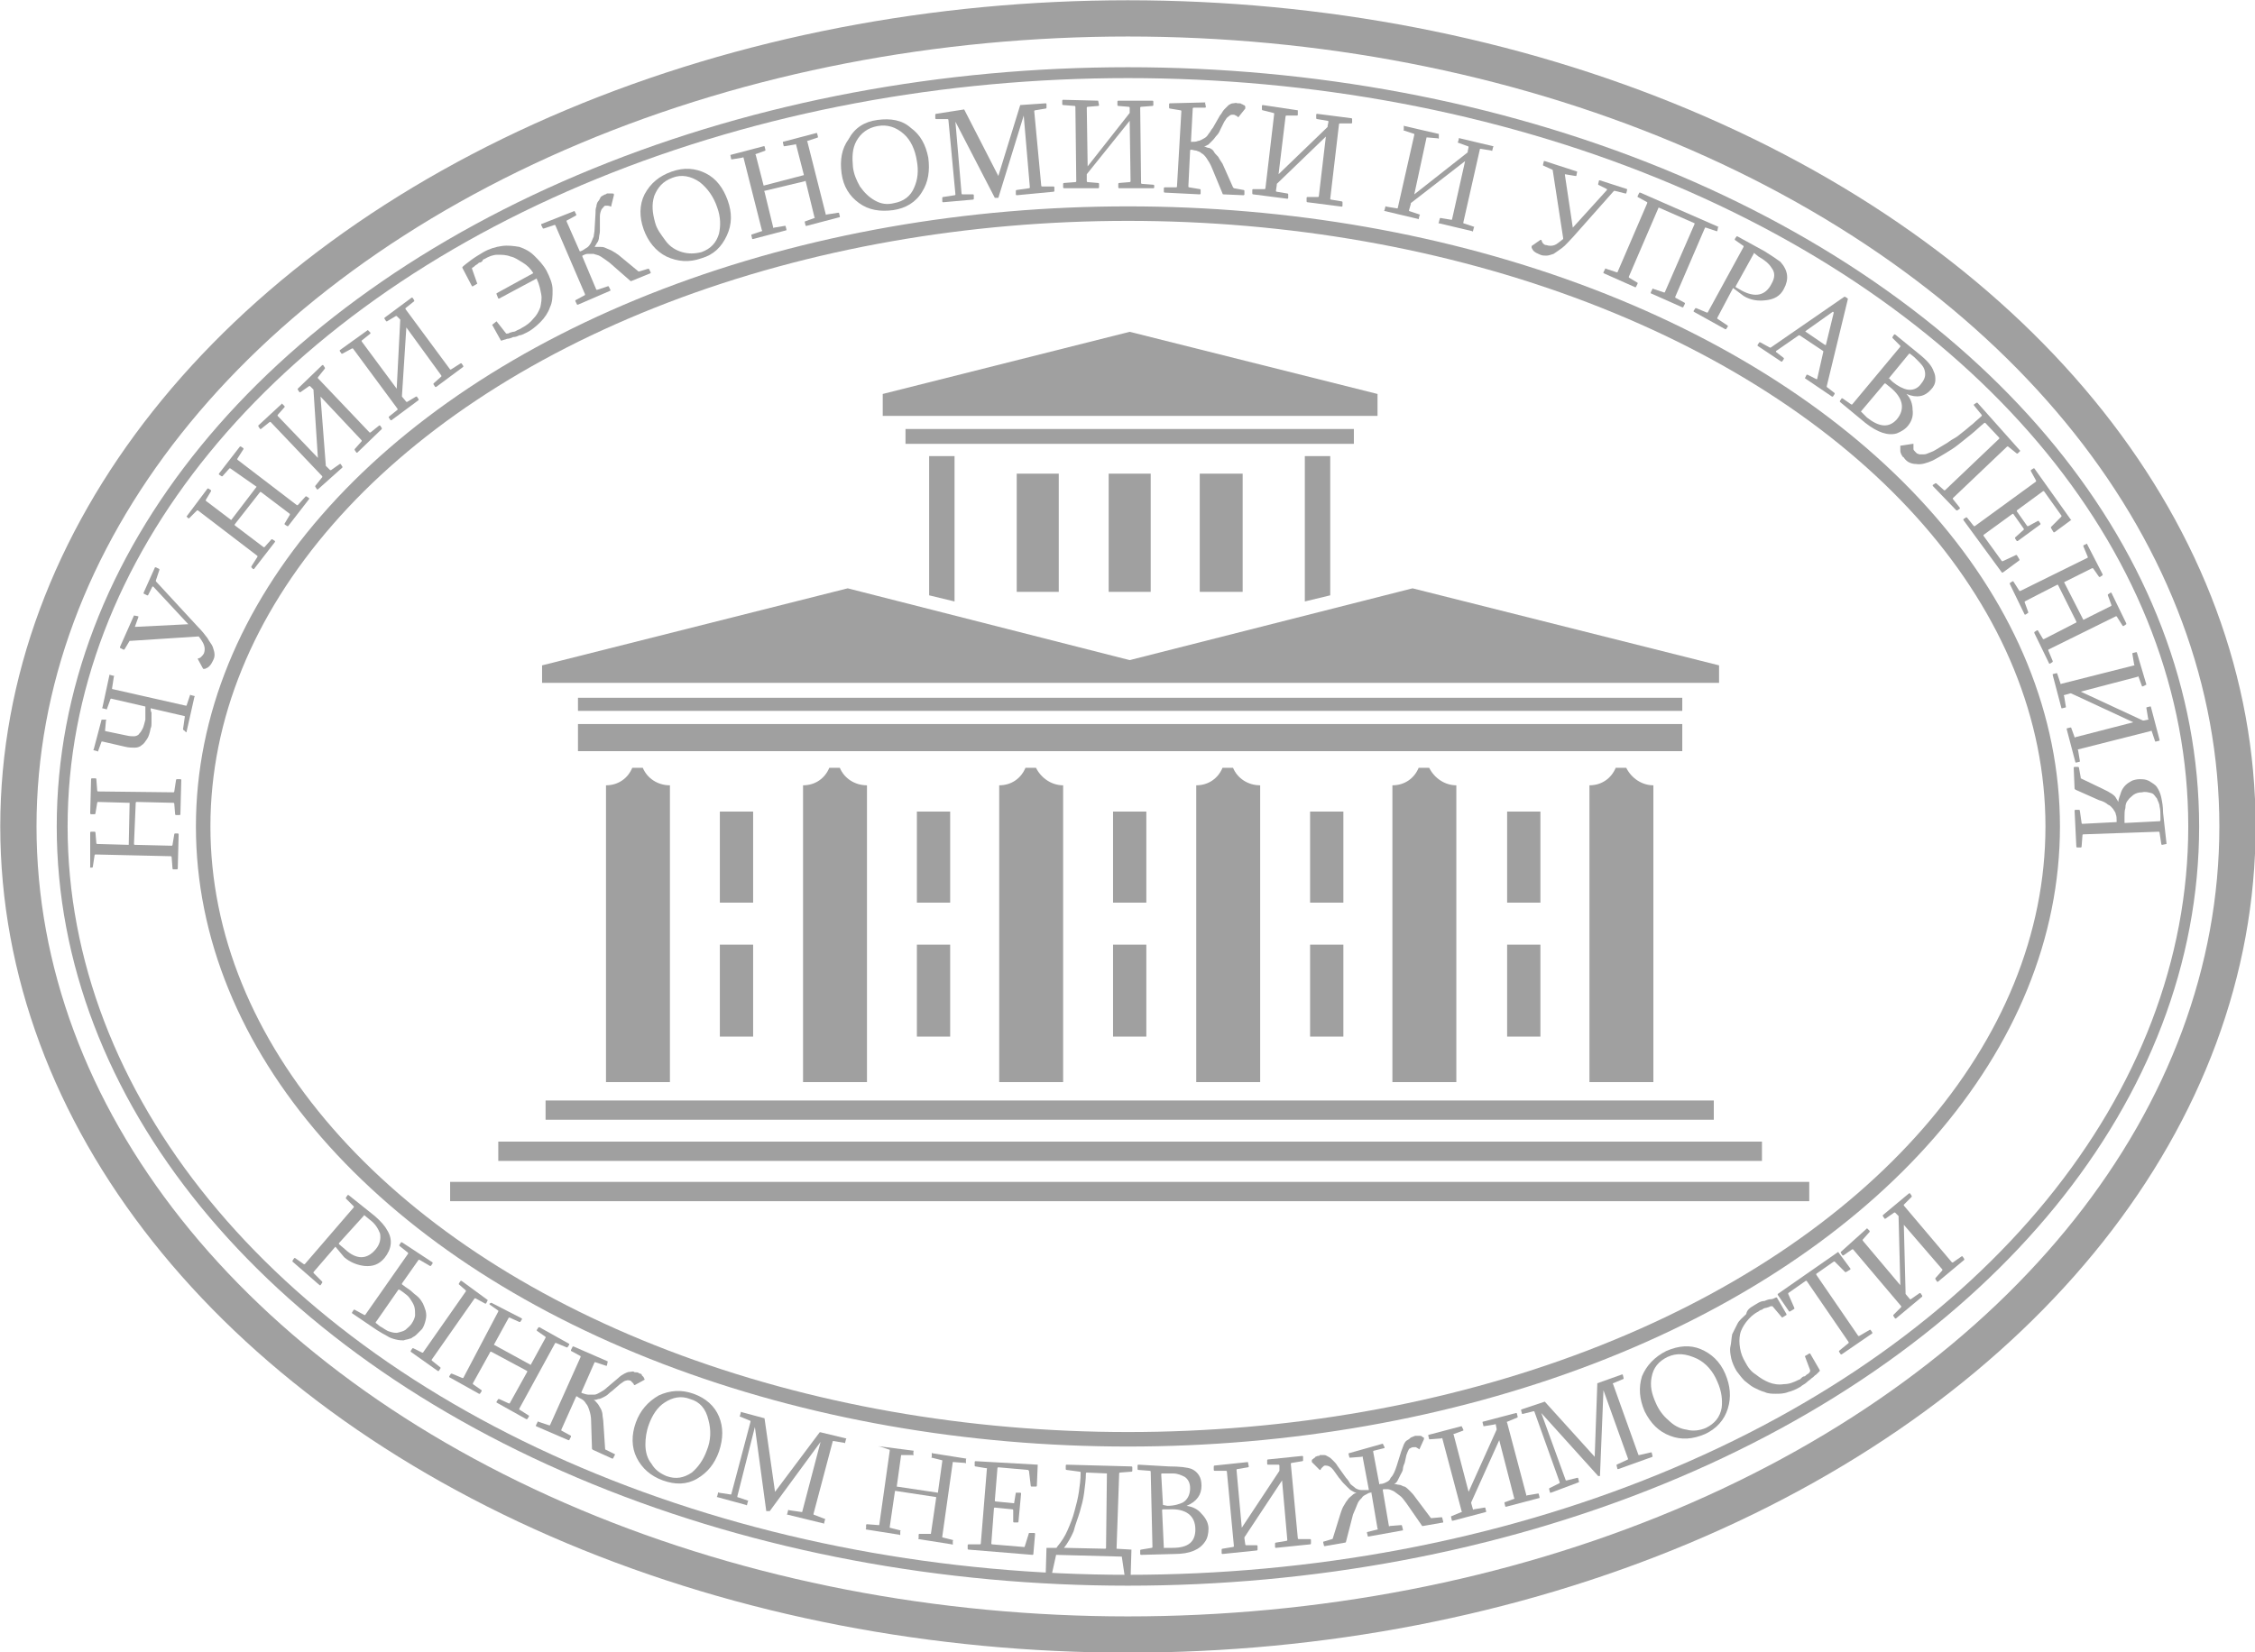 <?xml version="1.0" encoding="utf-8"?>
<!-- Generator: Adobe Illustrator 23.0.1, SVG Export Plug-In . SVG Version: 6.00 Build 0)  -->
<svg version="1.1" id="Layer_1" xmlns="http://www.w3.org/2000/svg" xmlns:xlink="http://www.w3.org/1999/xlink" x="0px" y="0px"
	 viewBox="0 0 257.5 188.7" style="enable-background:new 0 0 257.5 188.7;" xml:space="preserve">
<style type="text/css">
	.st0{fill-rule:evenodd;clip-rule:evenodd;fill:#A0A0A0;}
	.st1{fill:none;stroke:#A0A0A0;stroke-width:1.656;stroke-miterlimit:10;}
	.st2{fill:#A0A0A0;}
	.st3{fill:none;stroke:#A0A0A0;stroke-width:4.14;stroke-miterlimit:10;}
	.st4{fill:none;stroke:#A0A0A0;stroke-width:1.242;stroke-miterlimit:10;}
</style>
<g>
	<path class="st0" d="M151.9,68V52.1H149v16.6L151.9,68L151.9,68z M103.4,49h51.2v1.7h-51.2L103.4,49L103.4,49z M129,37.9L100.8,45
		v2.5h56.5V45L129,37.9L129,37.9z M116.1,54.1h4.8v13.5h-4.8V54.1L116.1,54.1z M137,54.1h4.9v13.5H137V54.1L137,54.1z M126.6,54.1
		h4.8v13.5h-4.8V54.1L126.6,54.1z M96.8,67.2L61.9,76v2h134.4v-2l-35-8.8L129,75.4L96.8,67.2L96.8,67.2z M82.2,107.9H86v10.5h-3.8
		V107.9L82.2,107.9z M172.1,107.9h3.8v10.5h-3.8V107.9L172.1,107.9z M172.1,92.7h3.8v10.4h-3.8V92.7L172.1,92.7z M149.6,107.9h3.8
		v10.5h-3.8V107.9L149.6,107.9z M149.6,92.7h3.8v10.4h-3.8V92.7L149.6,92.7z M127.1,107.9h3.8v10.5h-3.8V107.9L127.1,107.9z
		 M127.1,92.7h3.8v10.4h-3.8V92.7L127.1,92.7z M104.7,107.9h3.8v10.5h-3.8V107.9L104.7,107.9z M104.7,92.7h3.8v10.4h-3.8V92.7
		L104.7,92.7z M82.2,92.7H86v10.4h-3.8V92.7L82.2,92.7z M62.3,125.7h133.4v2.2H62.3V125.7L62.3,125.7z M56.9,130.4
		c48.1,0,96.2,0,144.3,0c0,0.7,0,1.5,0,2.2c-48.1,0-96.2,0-144.3,0C56.9,131.9,56.9,131.1,56.9,130.4L56.9,130.4z M51.4,135h155.2
		v2.2H51.4V135L51.4,135z M143.9,89.7v33.9h-7.3V89.7c1.4,0,2.5-0.8,3-2c0.2,0,0.5,0,0.6,0c0.2,0,0.4,0,0.6,0
		C141.3,88.9,142.5,89.7,143.9,89.7L143.9,89.7z M76.5,89.7v33.9h-7.3V89.7c1.4,0,2.5-0.8,3-2c0.2,0,0.5,0,0.6,0s0.4,0,0.6,0
		C73.9,88.9,75.1,89.7,76.5,89.7L76.5,89.7z M99,89.7v33.9h-7.3V89.7c1.4,0,2.5-0.8,3-2c0.2,0,0.5,0,0.6,0s0.4,0,0.6,0
		C96.4,88.9,97.6,89.7,99,89.7L99,89.7z M121.4,89.7v33.9h-7.3V89.7c1.4,0,2.5-0.8,3-2c0.2,0,0.5,0,0.6,0s0.4,0,0.6,0
		C118.9,88.9,120.1,89.7,121.4,89.7L121.4,89.7z M188.8,89.7v33.9h-7.3V89.7c1.4,0,2.5-0.8,3-2c0.2,0,0.5,0,0.6,0s0.4,0,0.6,0
		C186.3,88.9,187.5,89.7,188.8,89.7L188.8,89.7z M166.3,89.7v33.9H159V89.7c1.4,0,2.5-0.8,3-2c0.2,0,0.5,0,0.6,0c0.2,0,0.4,0,0.6,0
		C163.8,88.9,165,89.7,166.3,89.7L166.3,89.7z M66,81.2h126.1v-1.5H66V81.2L66,81.2z M66,85.8h126.1v-3.1H66V85.8L66,85.8z
		 M109,52.1h-2.9V68l2.9,0.7V52.1L109,52.1z"/>
</g>
<ellipse class="st1" cx="128.8" cy="94.4" rx="105.6" ry="70"/>
<g>
	<path class="st2" d="M10.3,99.1C10.2,99.1,10.2,99,10.3,99.1v-4c0,0,0-0.1,0.1-0.1h0.4c0,0,0.1,0,0.1,0.1l0.1,1.2
		c0,0,0,0.1,0.1,0.1l3.6,0.1l0,0l0.1-4.8l0,0l-3.6-0.1c0,0-0.1,0-0.1,0.1l-0.2,1.2c0,0,0,0.1-0.1,0.1h-0.4c0,0-0.1,0-0.1-0.1
		l0.1-3.9c0,0,0-0.1,0.1-0.1h0.4c0,0,0.1,0,0.1,0.1l0.1,1.3c0,0,0,0.1,0.1,0.1l8.6,0.1c0,0,0.1,0,0.1-0.1l0.2-1.3c0,0,0-0.1,0.1-0.1
		h0.4c0,0,0.1,0,0.1,0.1L20.6,93c0,0,0,0.1-0.1,0.1h-0.4c0,0-0.1,0-0.1-0.1l-0.1-1.2c0,0,0-0.1-0.1-0.1l-4.2-0.1c0,0-0.1,0-0.1,0.1
		l-0.2,4.7c0,0,0,0.1,0.1,0.1l4.2,0.1c0,0,0.1,0,0.1-0.1l0.2-1.2c0,0,0-0.1,0.1-0.1h0.3c0,0,0.1,0,0.1,0.1l-0.1,3.9
		c0,0,0,0.1-0.1,0.1h-0.4c0,0-0.1,0-0.1-0.1l-0.1-1.3c0,0,0-0.1-0.1-0.1l-8.6-0.2c0,0-0.1,0-0.1,0.1L10.6,99c0,0,0,0.1-0.1,0.1
		L10.3,99.1z"/>
	<path class="st2" d="M11.6,82.2C11.6,82.2,11.6,82.1,11.6,82.2h0.5c0,0,0.1,0,0,0.1L12,83.4v0.1l2.4,0.5c0.4,0.1,0.7,0.1,0.9,0.1
		c0.2,0,0.5-0.1,0.6-0.3c0.2-0.2,0.3-0.4,0.4-0.6s0.2-0.6,0.3-1c0-0.1,0-0.2,0-0.2c0-0.1,0-0.2,0-0.4c0-0.1,0-0.2,0-0.4
		c0-0.1,0-0.3,0-0.4v-0.1l-3.9-0.9c0,0-0.1,0-0.1,0.1L12.2,81c0,0,0,0.1-0.1,0l-0.4-0.1c0,0-0.1,0,0-0.1l0.8-3.7c0,0,0-0.1,0.1,0
		l0.4,0.1c0,0,0.1,0,0,0.1l-0.2,1.3v0.1l8.4,1.9h0.1l0.4-1.2c0,0,0-0.1,0.1,0l0.4,0.1c0,0,0.1,0,0,0.1l-0.9,4c0,0,0,0.1-0.1,0
		L21,83.4c0,0-0.1,0-0.1-0.1l0.2-1.4v-0.1l-3.9-0.9c0,0.2,0,0.3,0.1,0.5c0,0.2,0,0.4,0,0.6s0,0.4,0,0.6s0,0.4-0.1,0.6
		c-0.1,0.5-0.2,0.9-0.4,1.2s-0.4,0.6-0.6,0.7c-0.2,0.2-0.5,0.3-0.8,0.3s-0.7,0-1.1-0.1l-2.6-0.6h-0.1l-0.4,1.1c0,0,0,0.1-0.1,0
		l-0.4-0.1c0,0-0.1,0,0-0.1L11.6,82.2z"/>
	<path class="st2" d="M15.3,70.3L15.3,70.3l0.5,0.1c0,0,0,0,0,0.1l-0.4,1.1l0,0c0,0,0,0,0.1,0l6-0.3l-4-4.3c0,0,0,0-0.1,0l0,0
		l-0.5,1c0,0,0,0-0.1,0l-0.4-0.2c0,0,0,0,0-0.1l1.3-2.9c0,0,0,0,0.1,0l0.4,0.2c0,0,0,0,0,0.1l-0.4,1.2c0,0,0,0,0,0.1l4.8,5.2
		c0.5,0.5,0.8,0.9,1.1,1.3c0.2,0.4,0.5,0.7,0.6,1s0.2,0.6,0.2,0.9s-0.1,0.5-0.2,0.7c-0.1,0.2-0.2,0.4-0.4,0.6s-0.3,0.2-0.5,0.3
		c0,0,0,0-0.1,0c0,0,0,0-0.1,0l-0.6-1.1v-0.1l0,0c0.2,0,0.3-0.1,0.4-0.2c0.1-0.1,0.2-0.2,0.3-0.4c0.1-0.3,0.1-0.6,0-0.9
		s-0.3-0.6-0.6-1l0,0c0,0,0,0-0.1,0l-7.7,0.5c0,0,0,0-0.1,0l-0.6,1c0,0,0,0-0.1,0L13.7,74c0,0,0,0,0-0.1L15.3,70.3z"/>
	<path class="st2" d="M21.3,59L21.3,59l2.4-3.2h0.1l0.3,0.2v0.1l-0.6,1v0.1l2.9,2.2l0,0l2.9-3.8l0,0l-3-2.1h-0.1l-0.8,0.9h-0.1
		L25,54.2v-0.1l2.4-3.1h0.1l0.3,0.2v0.1l-0.7,1.1v0.1l6.8,5.2H34l0.9-1H35l0.3,0.2V57l-2.4,3.1h-0.1l-0.3-0.2v-0.1l0.6-1v-0.1
		l-3.3-2.5h-0.1l-2.9,3.7V60l3.3,2.5h0.1l0.8-0.9h0.1l0.3,0.2v0.1L29,65h-0.1l-0.2-0.2v-0.1l0.7-1.1v-0.1l-6.8-5.2h-0.1l-0.9,0.9
		h-0.1L21.3,59z"/>
	<path class="st2" d="M32.2,46.1C32.2,46,32.3,46,32.2,46.1l0.3,0.3v0.1l-0.8,0.9v0.1l4.6,4.8l-0.5-7.7c0,0,0,0,0-0.1l-0.4-0.4h-0.1
		l-1,0.7h-0.1L34,44.5v-0.1l2.8-2.7h0.1l0.2,0.3v0.1l-0.8,1v0.1l5.9,6.2h0.1l1-0.8h0.1l0.2,0.3V49l-2.8,2.7h-0.1l-0.2-0.3v-0.1
		l0.8-0.9v-0.1l-4.7-5l0.6,7.8c0,0,0,0,0,0.1l0.5,0.5h0.1l1-0.7h0.1l0.2,0.3v0.1l-2.8,2.5h-0.1L36,55.6v-0.1l0.8-1v-0.1l-5.9-6.2
		h-0.1l-1,0.8h-0.1l-0.2-0.3v-0.1L32.2,46.1z"/>
	<path class="st2" d="M42,37.7L42,37.7l0.3,0.3v0.1l-1,0.8V39l4,5.4l0.4-7.8c0,0,0,0,0-0.1l-0.4-0.4h-0.1l-1,0.6h-0.1l-0.2-0.3v-0.1
		L47,34h0.1l0.2,0.3v0.1l-1,0.8v0.1l5.1,6.9h0.1l1.1-0.7h0.1l0.2,0.3v0.1l-3.1,2.3h-0.1l-0.2-0.3v-0.1l0.9-0.8v-0.1l-4-5.5l-0.5,7.8
		c0,0,0,0,0,0.1l0.5,0.6h0.1l1-0.6h0.1l0.2,0.3v0.1L44.7,48h-0.1l-0.2-0.3v-0.1l1-0.8v-0.1l-5.1-6.9h-0.1l-1.1,0.6H39l-0.2-0.3V40
		L42,37.7z"/>
	<path class="st2" d="M56.2,37.1L56.2,37.1l0.5-0.4l0,0l0,0l1.1,1.4c0,0,0,0,0.1,0s0.2,0,0.3-0.1c0.1,0,0.3-0.1,0.4-0.1
		c0.2,0,0.3-0.1,0.5-0.2s0.3-0.1,0.4-0.2c0.6-0.3,1.1-0.7,1.4-1.1c0.4-0.4,0.6-0.8,0.8-1.3c0.1-0.5,0.2-1,0.1-1.5s-0.2-1.1-0.5-1.7
		l0-0.1L57,34.1h-0.1l-0.2-0.5v-0.1l4.2-2.3c-0.3-0.5-0.7-0.9-1.2-1.2s-0.9-0.6-1.4-0.7c-0.5-0.2-1-0.2-1.5-0.2s-1,0.2-1.5,0.5
		c-0.1,0-0.2,0.1-0.2,0.2C55,29.9,54.9,30,54.7,30c-0.1,0.1-0.2,0.2-0.4,0.3c-0.1,0.1-0.2,0.2-0.4,0.3v0.1l0.6,1.7l0,0l0,0L54,32.7
		h-0.1l-1.1-2.1v-0.1c0.2-0.2,0.6-0.5,1-0.8s0.9-0.6,1.4-0.9c0.7-0.4,1.4-0.6,2.1-0.7c0.7-0.1,1.4,0,2,0.1c0.6,0.2,1.2,0.5,1.7,1
		s1,1,1.4,1.7c0.4,0.8,0.7,1.5,0.7,2.2s0,1.4-0.3,2c-0.2,0.6-0.6,1.2-1.1,1.7s-1.1,1-1.8,1.3c-0.2,0.1-0.4,0.2-0.6,0.2
		c-0.2,0.1-0.4,0.2-0.7,0.2c-0.2,0.1-0.5,0.2-0.7,0.2c-0.2,0.1-0.4,0.1-0.6,0.2h-0.1L56.2,37.1z"/>
	<path class="st2" d="M65.6,24.1C65.7,24.1,65.7,24.1,65.6,24.1l0.2,0.4v0.1l-1.1,0.6c0,0,0,0,0,0.1l1.5,3.4c0,0,0,0,0.1,0
		c0.3-0.1,0.5-0.3,0.7-0.4s0.4-0.4,0.5-0.6s0.2-0.5,0.3-0.7c0-0.2,0.1-0.5,0.1-0.9l0.1-1.7c0-0.3,0-0.6,0.1-0.8
		c0-0.2,0.1-0.5,0.2-0.6s0.2-0.3,0.3-0.5c0.1-0.1,0.3-0.2,0.5-0.3c0.1,0,0.1,0,0.2-0.1c0.1,0,0.2,0,0.3,0s0.2,0,0.3,0
		c0.1,0,0.2,0,0.2,0.1l0,0c0,0,0,0,0,0.1l-0.3,1.2c0,0,0,0,0,0.1l0,0c-0.1,0-0.2-0.1-0.4-0.1c-0.1,0-0.2,0-0.3,0
		c-0.1,0-0.2,0.2-0.4,0.4c-0.1,0.2-0.2,0.5-0.2,0.8v0.9c0,0.2,0,0.5,0,0.8s-0.1,0.5-0.1,0.7s-0.1,0.5-0.2,0.6
		c-0.1,0.2-0.2,0.3-0.3,0.5c0.2,0,0.4,0,0.6,0s0.4,0,0.6,0.1s0.5,0.2,0.7,0.3s0.5,0.3,0.8,0.5l2.3,1.9H73l1-0.3h0.1l0.2,0.4v0.1
		l-2.2,0.9H72L69.6,30c-0.4-0.3-0.7-0.5-1-0.7S68,29.1,67.8,29c-0.2,0-0.5,0-0.7,0s-0.4,0.1-0.6,0.2c0,0,0,0,0,0.1l1.6,3.8
		c0,0,0,0,0.1,0l1.2-0.4h0.1l0.2,0.4v0.1L66,34.8h-0.1l-0.2-0.4v-0.1l1.1-0.6c0,0,0,0,0-0.1l-3.4-7.9c0,0,0,0-0.1,0l-1.2,0.4H62
		l-0.2-0.4v-0.1L65.6,24.1z"/>
	<path class="st2" d="M76.7,19.6c1.4-0.5,2.7-0.4,3.9,0.2c1.2,0.6,2,1.7,2.5,3.1s0.5,2.7-0.1,4s-1.5,2.2-2.9,2.6
		c-1.4,0.5-2.7,0.4-4-0.2c-1.2-0.6-2.1-1.7-2.6-3.1c-0.5-1.4-0.5-2.8,0.1-4C74.3,20.9,75.3,20.1,76.7,19.6z M76.8,20.3
		c-1.1,0.4-1.7,1.1-2.1,2.1c-0.3,1-0.2,1.9,0.1,3c0.2,0.8,0.7,1.4,1.2,2.1c0.5,0.7,1.2,1.1,1.9,1.3c0.7,0.2,1.4,0.2,2.2,0
		c1.1-0.4,1.7-1.1,2-2.1c0.2-0.9,0.2-1.9-0.2-3c-0.4-1.2-1.1-2.2-2-2.9C78.9,20.1,77.8,19.9,76.8,20.3z"/>
	<path class="st2" d="M83.4,17.7C83.4,17.7,83.4,17.6,83.4,17.7l3.8-1h0.1l0.1,0.4v0.1l-1.1,0.4c0,0-0.1,0,0,0.1l0.9,3.5l0,0
		l4.6-1.2l0,0l-0.9-3.5c0,0,0-0.1-0.1,0l-1.2,0.2h-0.1l-0.1-0.4v-0.1l3.8-1h0.1l0.1,0.4v0.1l-1.2,0.4c0,0-0.1,0,0,0.1l2.1,8.3
		c0,0,0,0.1,0.1,0l1.3-0.2h0.1l0.1,0.4v0.1l-3.8,1H92l-0.1-0.4v-0.1l1.1-0.4c0,0,0.1,0,0-0.1l-1-4.1c0,0,0-0.1-0.1,0l-4.6,1.1
		c0,0-0.1,0,0,0.1l1,4.1c0,0,0,0.1,0.1,0l1.2-0.2h0.1l0.1,0.4v0.1l-3.8,1h-0.1l-0.1-0.4v-0.1l1.2-0.4c0,0,0.1,0,0-0.1L84.9,18
		c0,0,0-0.1-0.1,0l-1.2,0.2h-0.1L83.4,17.7z"/>
	<path class="st2" d="M100.2,13.7c1.5-0.2,2.8,0,3.8,0.9c1.1,0.8,1.7,1.9,2,3.4c0.2,1.5,0,2.8-0.7,3.9c-0.7,1.2-1.9,1.9-3.3,2.1
		c-1.5,0.2-2.8,0-3.9-0.8s-1.8-1.9-2-3.4s0-2.8,0.8-3.9C97.6,14.6,98.7,13.9,100.2,13.7z M100.2,14.4c-1.1,0.2-1.9,0.8-2.4,1.7
		c-0.5,0.9-0.5,1.9-0.4,3c0.1,0.8,0.4,1.5,0.8,2.2c0.5,0.7,1,1.2,1.7,1.6s1.4,0.5,2.2,0.3c1.1-0.2,1.9-0.8,2.3-1.8
		c0.4-0.9,0.5-1.9,0.3-3c-0.2-1.3-0.7-2.4-1.5-3.1C102.3,14.5,101.3,14.2,100.2,14.4z"/>
	<path class="st2" d="M110.1,12.5L110.1,12.5l3.9,7.6l2.5-8.1l0,0l2.9-0.2c0,0,0.1,0,0.1,0.1v0.4c0,0,0,0.1-0.1,0.1l-1.2,0.2
		c0,0-0.1,0-0.1,0.1l0.8,8.5c0,0,0,0.1,0.1,0.1h1.3c0,0,0.1,0,0.1,0.1v0.4c0,0,0,0.1-0.1,0.1l-4.2,0.4c0,0-0.1,0-0.1-0.1v-0.4
		c0,0,0-0.1,0.1-0.1l1.4-0.2c0,0,0.1,0,0.1-0.1l-0.7-8.2l0,0l-2.9,9.4c0,0,0,0-0.1,0h-0.2h-0.1l-4.5-8.7l0,0l0.7,8.2
		c0,0,0,0.1,0.1,0.1h1.2c0,0,0.1,0,0.1,0.1v0.4c0,0,0,0.1-0.1,0.1l-3.4,0.3c0,0-0.1,0-0.1-0.1v-0.4c0,0,0-0.1,0.1-0.1l1.3-0.2
		c0,0,0.1,0,0.1-0.1l-0.8-8.5c0,0,0-0.1-0.1-0.1h-1.3c0,0-0.1,0-0.1-0.1v-0.4c0,0,0-0.1,0.1-0.1L110.1,12.5z"/>
	<path class="st2" d="M125.4,11.5C125.4,11.5,125.4,11.6,125.4,11.5l0.1,0.5c0,0,0,0.1-0.1,0.1l-1.2,0.1c0,0-0.1,0-0.1,0.1l0.1,6.7
		l4.8-6.1c0,0,0,0,0-0.1v-0.5c0,0,0-0.1-0.1-0.1l-1.2-0.1c0,0-0.1,0-0.1-0.1v-0.4c0,0,0-0.1,0.1-0.1h3.9c0,0,0.1,0,0.1,0.1V12
		c0,0,0,0.1-0.1,0.1l-1.3,0.1c0,0-0.1,0-0.1,0.1l0.1,8.6c0,0,0,0.1,0.1,0.1l1.3,0.1c0,0,0.1,0,0.1,0.1v0.2c0,0,0,0.1-0.1,0.1h-3.9
		c0,0-0.1,0-0.1-0.1V21c0,0,0-0.1,0.1-0.1l1.2-0.1c0,0,0.1,0,0.1-0.1l-0.1-6.9l-4.9,6.1c0,0,0,0,0,0.1v0.7c0,0,0,0.1,0.1,0.1
		l1.2,0.1c0,0,0.1,0,0.1,0.1v0.4c0,0,0,0.1-0.1,0.1h-3.9c0,0-0.1,0-0.1-0.1V21c0,0,0-0.1,0.1-0.1l1.3-0.1c0,0,0.1,0,0.1-0.1
		l-0.1-8.5c0,0,0-0.1-0.1-0.1l-1.3-0.1c0,0-0.1,0-0.1-0.1v-0.4c0,0,0-0.1,0.1-0.1L125.4,11.5z"/>
	<path class="st2" d="M137.6,11.7C137.7,11.7,137.7,11.8,137.6,11.7l0.1,0.5c0,0,0,0.1-0.1,0.1h-1.3c0,0-0.1,0-0.1,0.1l-0.2,3.7v0.1
		c0.3,0,0.6,0,0.8-0.1c0.2,0,0.5-0.2,0.7-0.3c0.2-0.1,0.4-0.3,0.5-0.5c0.2-0.2,0.3-0.5,0.5-0.7l0.8-1.4c0.2-0.2,0.3-0.5,0.5-0.7
		s0.3-0.3,0.5-0.5c0.2-0.1,0.3-0.2,0.5-0.2s0.3-0.1,0.5,0c0.1,0,0.2,0,0.2,0c0.1,0,0.2,0,0.3,0.1c0.1,0,0.2,0.1,0.2,0.1
		c0.1,0,0.2,0.1,0.2,0.2c0,0,0,0,0,0.1c0,0,0,0,0,0.1l-0.8,1l0,0l0,0c-0.1-0.1-0.2-0.2-0.3-0.2c-0.1-0.1-0.2-0.1-0.3-0.1
		c-0.2,0-0.3,0-0.5,0.2c-0.2,0.1-0.3,0.3-0.5,0.6l-0.4,0.8c-0.1,0.2-0.2,0.5-0.4,0.7s-0.3,0.4-0.5,0.6s-0.3,0.3-0.5,0.5
		c-0.2,0.1-0.3,0.2-0.5,0.2c0.2,0.1,0.4,0.2,0.6,0.2c0.2,0.1,0.4,0.2,0.5,0.4s0.3,0.4,0.5,0.6c0.1,0.2,0.3,0.5,0.5,0.8l1.2,2.7
		c0,0,0,0,0.1,0.1l1.1,0.2c0,0,0.1,0,0.1,0.1v0.4c0,0,0,0.1-0.1,0.1l-2.3-0.1c0,0-0.1,0-0.1-0.1l-1.2-2.9c-0.2-0.5-0.4-0.8-0.6-1.1
		s-0.4-0.5-0.6-0.6c-0.2-0.2-0.4-0.2-0.6-0.3c-0.2,0-0.4-0.1-0.6-0.1c0,0-0.1,0-0.1,0.1l-0.2,4.1c0,0,0,0.1,0.1,0.1l1.2,0.2
		c0,0,0.1,0,0.1,0.1v0.4c0,0,0,0.1-0.1,0.1l-4-0.2c0,0-0.1,0-0.1-0.1v-0.4c0,0,0-0.1,0.1-0.1h1.3c0,0,0.1,0,0.1-0.1l0.5-8.6
		c0,0,0-0.1-0.1-0.1l-1.2-0.2c0,0-0.1,0-0.1-0.1v-0.4c0,0,0-0.1,0.1-0.1L137.6,11.7z"/>
	<path class="st2" d="M148.2,12.6C148.3,12.6,148.3,12.6,148.2,12.6v0.5c0,0,0,0.1-0.1,0.1h-1.2c0,0-0.1,0-0.1,0.1l-0.8,6.6l5.6-5.4
		c0,0,0,0,0-0.1l0.1-0.5c0,0,0-0.1-0.1-0.1l-1.2-0.2c0,0-0.1,0-0.1-0.1v-0.4c0,0,0-0.1,0.1-0.1l3.9,0.5c0,0,0.1,0,0.1,0.1V14
		c0,0,0,0.1-0.1,0.1H153c0,0-0.1,0-0.1,0.1l-1,8.5c0,0,0,0.1,0.1,0.1l1.2,0.2c0,0,0.1,0,0.1,0.1v0.4c0,0,0,0.1-0.1,0.1l-3.9-0.5
		c0,0-0.1,0-0.1-0.1v-0.4c0,0,0-0.1,0.1-0.1h1.2c0,0,0.1,0,0.1-0.1l0.8-6.8l-5.6,5.4c0,0,0,0,0,0.1l-0.1,0.7c0,0,0,0.1,0.1,0.1
		l1.2,0.2c0,0,0.1,0,0.1,0.1v0.4c0,0,0,0.1-0.1,0.1l-3.9-0.5c0,0-0.1,0-0.1-0.1v-0.4c0,0,0-0.1,0.1-0.1h1.3c0,0,0.1,0,0.1-0.1l1-8.5
		c0,0,0-0.1-0.1-0.1l-1.2-0.3c0,0-0.1,0-0.1-0.1v-0.4c0,0,0-0.1,0.1-0.1L148.2,12.6z"/>
	<path class="st2" d="M164.3,15.3C164.3,15.3,164.4,15.3,164.3,15.3v0.5c0,0,0,0.1-0.1,0l-1.2-0.1h-0.1l-1.4,6.5l6.1-4.8
		c0,0,0,0,0-0.1l0.1-0.5c0,0,0-0.1-0.1-0.1l-1.1-0.4c0,0-0.1,0,0-0.1l0.1-0.4c0,0,0-0.1,0.1,0l3.8,0.9c0,0,0.1,0,0,0.1l-0.1,0.4
		c0,0,0,0.1-0.1,0l-1.2-0.2H169l-1.9,8.4v0.1l1.2,0.4c0,0,0.1,0,0,0.1l-0.1,0.4c0,0,0,0.1-0.1,0l-3.8-0.9c0,0-0.1,0,0-0.1l0.1-0.4
		c0,0,0-0.1,0.1-0.1l1.2,0.2h0.1l1.5-6.7l-6.2,4.8c0,0,0,0,0,0.1l-0.2,0.7v0.1l1.2,0.4c0,0,0.1,0,0,0.1L162,25c0,0,0,0.1-0.1,0
		l-3.8-0.9c0,0-0.1,0,0-0.1l0.1-0.4c0,0,0-0.1,0.1,0l1.2,0.2h0.1l1.9-8.4v-0.1l-1.2-0.4c0,0-0.1,0,0-0.1v-0.4c0,0,0-0.1,0.1,0
		L164.3,15.3z"/>
	<path class="st2" d="M180.1,19.6L180.1,19.6l-0.1,0.5c0,0,0,0-0.1,0l-1.2-0.2l0,0c0,0,0,0,0,0.1l0.9,6l3.9-4.3c0,0,0,0,0-0.1l0,0
		l-1-0.5c0,0,0,0,0-0.1l0.1-0.4c0,0,0,0,0.1,0l3.1,1c0,0,0,0,0,0.1l-0.1,0.4c0,0,0,0-0.1,0l-1.2-0.3c0,0,0,0-0.1,0l-4.7,5.3
		c-0.5,0.5-0.8,0.9-1.2,1.2s-0.7,0.5-1,0.7c-0.3,0.1-0.6,0.2-0.8,0.2s-0.5,0-0.7-0.1s-0.5-0.2-0.6-0.3c-0.2-0.1-0.3-0.3-0.4-0.5
		c0,0,0,0,0-0.1s0,0,0-0.1l1-0.7h0.1l0,0c0.1,0.2,0.1,0.3,0.2,0.4c0.1,0.1,0.2,0.2,0.4,0.2c0.3,0.1,0.6,0.1,0.9,0
		c0.3-0.1,0.6-0.4,1-0.7l0,0c0,0,0,0,0-0.1l-1.2-7.8l0,0l-1.1-0.5c0,0,0,0,0-0.1l0.1-0.4c0,0,0,0,0.1,0L180.1,19.6z"/>
	<path class="st2" d="M196.2,25.9C196.3,25.9,196.3,26,196.2,25.9l-0.1,0.5c0,0,0,0-0.1,0l-1.2-0.4h-0.1l-3.4,7.9V34l1.1,0.6
		c0,0,0,0,0,0.1l-0.2,0.4c0,0,0,0-0.1,0l-3.6-1.6c0,0,0,0,0-0.1l0.2-0.4c0,0,0-0.1,0.1,0l1.2,0.4h0.1l3.4-7.8v-0.1l-4.1-1.8l0,0l0,0
		l-3.4,7.9v0.1l1,0.6c0,0,0,0,0,0.1l-0.2,0.4c0,0,0,0-0.1,0l-3.6-1.6c0,0,0,0,0-0.1l0.2-0.4c0,0,0-0.1,0.1,0l1.2,0.4h0.1l3.4-7.9
		v-0.1l-1.1-0.6c0,0,0,0,0-0.1l0.2-0.4c0,0,0,0,0.1,0L196.2,25.9z"/>
	<path class="st2" d="M201.5,28.7c0.8,0.5,1.4,0.9,1.8,1.2c0.9,1,1,2,0.4,3.1c-0.4,0.8-1.1,1.2-2.1,1.3c-0.8,0.1-1.7,0-2.5-0.5
		l-1.2-0.9l-1.8,3.4v0.1l1.2,0.8v0.1l-0.2,0.3c0,0,0,0-0.1,0l-3.6-2c0,0,0,0,0-0.1l0.2-0.3c0,0,0,0,0.1,0l1.2,0.5h0.1l4.1-7.5v-0.1
		l-1-0.7c0,0,0,0,0-0.1l0.2-0.3c0,0,0,0,0.1,0L201.5,28.7z M200.3,28.9C200.3,28.8,200.2,28.9,200.3,28.9l-2.1,3.8v0.1l0.7,0.4
		c1.5,0.8,2.7,0.6,3.4-0.8c0.4-0.7,0.4-1.3,0-1.8c-0.3-0.5-0.8-0.9-1.5-1.3L200.3,28.9z"/>
	<path class="st2" d="M206.1,43.2L206.1,43.2l0.2-0.4h0.1l1,0.5c0,0,0,0,0.1,0l0,0l0.7-3.1c0,0,0,0,0-0.1l-2.7-1.8c0,0,0,0-0.1,0
		l-2.6,1.8v0.1l0.9,0.7V41l-0.2,0.3c0,0,0,0-0.1,0l-2.7-1.8c0,0,0,0,0-0.1l0.2-0.3h0.1l1.1,0.6c0,0,0,0,0.1,0l8.4-5.8c0,0,0,0,0.1,0
		l0.3,0.2c0,0,0,0,0,0.1l-2.4,9.9c0,0,0,0,0,0.1l0.9,0.7c0,0,0,0,0,0.1l-0.2,0.3h-0.1L206.1,43.2z M209.4,35.7L209.4,35.7
		c-0.1-0.1-0.1-0.1-0.1-0.1l-3.1,2.2c0,0-0.1,0.1,0,0.1l2.2,1.5c0.1,0,0.1,0,0.1,0L209.4,35.7z"/>
	<path class="st2" d="M219.1,40.4c1,0.8,1.5,1.4,1.7,2c0.2,0.4,0.2,0.7,0.2,1c0,0.4-0.2,0.8-0.5,1.1c-0.7,0.8-1.6,1-2.8,0.5
		c0.5,0.5,0.7,1.2,0.7,1.8c0.1,0.7-0.1,1.3-0.5,1.8c-0.3,0.4-0.8,0.7-1.3,0.9c-1,0.3-2.2-0.1-3.6-1.2l-2.9-2.4v-0.1l0.2-0.3h0.1
		l1,0.7h0.1l5.5-6.6v-0.1l-0.9-0.9v-0.1l0.2-0.3h0.1L219.1,40.4z M212.5,47C212.5,47.1,212.5,47.1,212.5,47l0.7,0.7
		c1.4,1.1,2.5,1.2,3.4,0.2c1-1.2,0.7-2.5-0.8-3.7l-0.5-0.4h-0.1L212.5,47z M215.7,43.2C215.6,43.2,215.6,43.3,215.7,43.2l0.4,0.4
		c0.6,0.5,1.2,0.8,1.7,0.9c0.6,0.1,1.2-0.1,1.6-0.7c0.4-0.5,0.5-0.9,0.4-1.4s-0.4-0.8-0.8-1.2l-0.4-0.4l-0.5-0.4H218L215.7,43.2z"/>
	<path class="st2" d="M230.7,51.5C230.7,51.6,230.7,51.6,230.7,51.5l-0.3,0.3h-0.1l-1-0.8h-0.1l-6.2,5.9V57l0.8,1v0.1l-0.3,0.2h-0.1
		l-2.7-2.8v-0.1l0.3-0.2h0.1L222,56h0.1l6.2-5.9V50l-1.6-1.7c0,0,0,0-0.1,0c-0.5,0.4-1,0.9-1.5,1.3c-0.5,0.4-1,0.8-1.5,1.2
		s-1,0.7-1.5,1s-1,0.6-1.4,0.8c-0.7,0.3-1.3,0.5-1.9,0.4c-0.5,0-1-0.2-1.3-0.6c-0.1-0.1-0.1-0.2-0.2-0.2c-0.1-0.1-0.1-0.2-0.2-0.3
		c0-0.1-0.1-0.2-0.1-0.4c0-0.1,0-0.3,0-0.5c0,0,0,0,0-0.1c0,0,0,0,0.1,0l1.3-0.2h0.1c0,0,0,0,0,0.1c0,0.2,0,0.4,0,0.5
		s0.1,0.2,0.2,0.3c0.1,0.1,0.1,0.1,0.2,0.2c0.1,0,0.2,0.1,0.3,0.1s0.2,0,0.4,0c0.1,0,0.3,0,0.5-0.1s0.6-0.2,0.9-0.4
		c0.3-0.2,0.7-0.4,1-0.6c0.4-0.2,0.7-0.5,1.1-0.7c0.4-0.2,0.7-0.5,1.1-0.8c0.4-0.3,0.7-0.6,1.1-0.9c0.3-0.3,0.7-0.6,1-0.9l0,0
		c0,0,0,0,0-0.1l-0.9-1.1v-0.1l0.3-0.2h0.1L230.7,51.5z"/>
	<path class="st2" d="M236.5,59.4C236.6,59.4,236.6,59.5,236.5,59.4l-1.9,1.4h-0.1l-0.3-0.5v-0.1l1.2-1.2c0,0,0,0,0-0.1l-2-2.8h-0.1
		l-3,2.2v0.1l1.2,1.7h0.1l1.1-0.6c0,0,0,0,0.1,0l0.2,0.3v0.1l-2.6,1.9h-0.1l-0.2-0.3v-0.1l1-0.9c0,0,0,0,0-0.1l-1.2-1.7h-0.1
		l-3.3,2.4v0.1l2.1,2.9h0.1l1.5-0.7c0,0,0,0,0.1,0l0.3,0.5V64l-1.9,1.4h-0.1l-4.4-6v-0.1l0.3-0.2h0.1l0.8,1h0.1l7-5.1c0,0,0,0,0-0.1
		l-0.6-1.1v-0.1l0.3-0.2h0.1L236.5,59.4z"/>
	<path class="st2" d="M238.3,62.1L238.3,62.1l1.8,3.5v0.1l-0.3,0.2h-0.1l-0.7-1c0,0,0,0-0.1,0l-3.2,1.6l0,0l2.2,4.3l0,0l3.2-1.6
		c0,0,0,0,0-0.1l-0.4-1.1v-0.1l0.3-0.2h0.1l1.7,3.5v0.1l-0.3,0.2h-0.1l-0.7-1.1c0,0,0,0-0.1,0l-7.7,3.8c0,0,0,0,0,0.1l0.5,1.2v0.1
		l-0.3,0.2H234l-1.7-3.5v-0.1l0.3-0.2h0.1l0.6,1c0,0,0,0,0.1,0l3.7-1.9c0,0,0,0,0-0.1l-2.1-4.2c0,0,0,0-0.1,0l-3.7,1.9
		c0,0,0,0,0,0.1l0.4,1.1V70l-0.3,0.2h-0.1l-1.7-3.5v-0.1l0.3-0.2h0.1l0.7,1.1c0,0,0,0,0.1,0l7.7-3.8c0,0,0,0,0-0.1l-0.5-1.2v-0.1
		L238.3,62.1z"/>
	<path class="st2" d="M245.1,78.2C245.1,78.3,245.1,78.3,245.1,78.2l-0.4,0.2h-0.1l-0.4-1.1c0,0,0-0.1-0.1,0l-6.5,1.7l7.1,3.3
		c0,0,0,0,0.1,0l0.5-0.1c0,0,0.1,0,0-0.1l-0.2-1.2v-0.1l0.4-0.1h0.1l1,3.8v0.1l-0.4,0.1h-0.1l-0.4-1.2c0,0,0-0.1-0.1,0l-8.3,2.1
		c0,0-0.1,0,0,0.1l0.2,1.2V87l-0.4,0.1H237l-1-3.8v-0.1l0.4-0.1h0.1l0.4,1.1c0,0,0,0.1,0.1,0l6.6-1.7l-7.1-3.3c0,0,0,0-0.1,0
		l-0.7,0.2c0,0-0.1,0,0,0.1l0.2,1.2v0.1l-0.4,0.1h-0.1l-1-3.8V77l0.4-0.1h0.1l0.4,1.2c0,0,0,0.1,0.1,0l8.3-2.1c0,0,0.1,0,0-0.1
		l-0.2-1.2v-0.1l0.4-0.1h0.1L245.1,78.2z"/>
	<path class="st2" d="M247.4,96.4C247.4,96.4,247.4,96.5,247.4,96.4l-0.5,0.1c0,0-0.1,0-0.1-0.1l-0.2-1.3c0,0,0-0.1-0.1-0.1
		l-8.6,0.3c0,0-0.1,0-0.1,0.1l-0.1,1.3c0,0,0,0.1-0.1,0.1h-0.4c0,0-0.1,0-0.1-0.1l-0.2-4.1c0,0,0-0.1,0.1-0.1h0.4c0,0,0.1,0,0.1,0.1
		l0.2,1.4c0,0,0,0.1,0.1,0.1l3.9-0.2l0,0l0,0v-0.2c0-0.2,0-0.5-0.1-0.7c0-0.2-0.2-0.4-0.3-0.6c-0.2-0.2-0.3-0.4-0.6-0.5
		c-0.2-0.2-0.6-0.4-1-0.5l-2.7-1.2c0,0,0,0-0.1-0.1l-0.1-2.4c0,0,0-0.1,0.1-0.1h0.4c0,0,0.1,0,0.1,0.1l0.2,1.1v0.1l2.5,1.2
		c0.2,0.1,0.4,0.2,0.6,0.3c0.2,0.1,0.3,0.2,0.5,0.3c0.1,0.1,0.3,0.2,0.4,0.4c0.1,0.2,0.2,0.3,0.3,0.5c0-0.4,0.2-0.7,0.3-1.1
		c0.1-0.3,0.3-0.6,0.5-0.8c0.2-0.2,0.5-0.4,0.7-0.5s0.6-0.2,0.9-0.2c0.4,0,0.7,0,1.1,0.2c0.3,0.2,0.7,0.4,0.9,0.7
		c0.2,0.3,0.4,0.7,0.5,1.2s0.2,1,0.2,1.7L247.4,96.4z M244.6,90.5c-0.4,0-0.7,0.1-1,0.3c-0.2,0.2-0.5,0.4-0.6,0.6
		c-0.2,0.2-0.3,0.5-0.3,0.9c-0.1,0.3-0.1,0.6-0.1,1V94c0,0,0,0,0.1,0l3.9-0.2c0,0,0.1,0,0.1-0.1v-0.5c0-0.4,0-0.7-0.1-1.1
		c0-0.3-0.2-0.6-0.3-0.9c-0.2-0.2-0.3-0.5-0.6-0.6C245.3,90.5,245,90.4,244.6,90.5z"/>
</g>
<ellipse class="st3" cx="128.8" cy="94.4" rx="126.7" ry="92.3"/>
<ellipse class="st4" cx="128.8" cy="94.4" rx="121.7" ry="86.1"/>
<g>
	<path class="st2" d="M42.8,138.9c0.7,0.6,1.2,1.2,1.4,1.6c0.7,1.1,0.5,2.2-0.3,3.2c-0.6,0.7-1.3,1-2.3,0.9c-0.8-0.1-1.6-0.4-2.3-1
		l-1-1.2l-2.5,2.9v0.1l1,1v0.1l-0.2,0.3h-0.1l-3.1-2.7V144l0.2-0.3h0.1l1,0.7h0.1l5.6-6.5v-0.1l-0.9-0.9v-0.1l0.2-0.3h0.1
		L42.8,138.9z M41.6,138.8C41.6,138.7,41.5,138.7,41.6,138.8l-2.9,3.2v0.1l0.7,0.6c1.3,1.2,2.5,1.2,3.5,0c0.5-0.6,0.6-1.2,0.5-1.8
		c-0.2-0.5-0.5-1.1-1.2-1.6L41.6,138.8z"/>
	<path class="st2" d="M49.4,144.2v0.1l-0.2,0.3h-0.1l-1.2-0.7h-0.1l-1.9,2.7v0.1l0.4,0.3c0.3,0.2,0.6,0.4,0.8,0.6
		c0.2,0.2,0.5,0.4,0.7,0.6c0.2,0.2,0.4,0.5,0.5,0.7s0.2,0.5,0.3,0.8c0.1,0.4,0.1,0.7,0,1.1c-0.1,0.4-0.2,0.7-0.4,1
		c-0.1,0.1-0.2,0.2-0.3,0.3s-0.2,0.2-0.3,0.3s-0.2,0.2-0.4,0.3s-0.2,0.2-0.4,0.2c-0.2,0.1-0.5,0.1-0.7,0.2c-0.2,0-0.5,0-0.9-0.1
		s-0.7-0.2-1-0.4c-0.4-0.2-0.7-0.4-1.2-0.7l-2.8-1.9c0,0,0,0,0-0.1l0.2-0.3h0.1l1.1,0.6h0.1l4.9-7v-0.1l-1-0.8c0,0,0,0,0-0.1
		l0.2-0.3c0,0,0,0,0.1,0L49.4,144.2z M42.9,151.1l0.5,0.4c0.4,0.2,0.7,0.5,1.1,0.6c0.3,0.1,0.7,0.2,1,0.1s0.5-0.1,0.8-0.3
		c0.2-0.2,0.5-0.4,0.7-0.7s0.4-0.7,0.4-1s0-0.7-0.1-1s-0.3-0.6-0.5-0.9c-0.2-0.3-0.5-0.5-0.9-0.8l-0.3-0.2h-0.1l-2.5,3.6
		C42.9,151,42.9,151,42.9,151.1z M55.7,148.5C55.7,148.6,55.7,148.6,55.7,148.5l-0.2,0.4c0,0,0,0-0.1,0l-1.1-0.6h-0.1l-4.9,7v0.1
		l1,0.8v0.1l-0.2,0.3c0,0,0,0-0.1,0l-3.1-2.2v-0.1l0.2-0.3h0.1l1,0.5h0.1l4.9-7v-0.1l-0.8-0.7v-0.1l0.2-0.3h0.1L55.7,148.5z"/>
	<path class="st2" d="M56.1,148.8L56.1,148.8l3.5,1.8c0,0,0,0,0,0.1l-0.2,0.3c0,0,0,0-0.1,0l-1.1-0.5h-0.1l-1.7,3.1l0,0l4.2,2.3l0,0
		l1.7-3.1v-0.1l-1-0.7c0,0,0,0,0-0.1l0.2-0.3c0,0,0,0,0.1,0l3.4,1.9c0,0,0,0,0,0.1l-0.2,0.3c0,0,0,0-0.1,0l-1.2-0.5h-0.1l-4.1,7.5
		v0.1l1.1,0.7c0,0,0,0,0,0.1l-0.2,0.3c0,0,0,0-0.1,0l-3.4-1.9c0,0,0,0,0-0.1l0.2-0.3c0,0,0,0,0.1,0l1.1,0.5h0.1l2-3.6v-0.1l-4.1-2.2
		H56l-2,3.6v0.1l1,0.7c0,0,0,0,0,0.1l-0.2,0.3c0,0,0,0-0.1,0l-3.4-1.9c0,0,0,0,0-0.1l0.2-0.3c0,0,0,0,0.1,0l1.2,0.5h0.1l4-7.6v-0.1
		l-1-0.7c0,0,0,0,0-0.1L56.1,148.8z"/>
	<path class="st2" d="M69.4,155.5C69.4,155.5,69.4,155.6,69.4,155.5l-0.1,0.5c0,0,0,0-0.1,0l-1.2-0.4h-0.1l-1.5,3.4v0.1
		c0.3,0.1,0.6,0.2,0.8,0.2c0.2,0,0.5,0,0.7,0s0.5-0.2,0.7-0.3s0.5-0.3,0.7-0.5l1.3-1.1c0.2-0.2,0.5-0.4,0.7-0.5s0.4-0.2,0.6-0.2
		s0.4-0.1,0.5,0s0.3,0,0.5,0.1c0,0,0.1,0.1,0.2,0.1s0.2,0.1,0.2,0.2c0.1,0.1,0.1,0.1,0.2,0.2c0,0.1,0.1,0.2,0.1,0.2s0,0,0,0.1l0,0
		l-1.1,0.6c0,0,0,0-0.1,0l0,0c0-0.1-0.1-0.2-0.2-0.3s-0.2-0.2-0.2-0.2c-0.1,0-0.3-0.1-0.5,0c-0.2,0-0.4,0.2-0.7,0.4l-0.7,0.6
		c-0.2,0.2-0.4,0.3-0.6,0.5s-0.4,0.3-0.6,0.4c-0.2,0.1-0.4,0.2-0.6,0.2c-0.2,0.1-0.4,0.1-0.5,0.1c0.2,0.1,0.3,0.3,0.5,0.5
		c0.1,0.2,0.2,0.3,0.3,0.5c0.1,0.2,0.2,0.5,0.2,0.7s0.1,0.6,0.1,0.9l0.2,3c0,0,0,0.1,0.1,0.1l1,0.5c0,0,0.1,0,0,0.1l-0.2,0.4
		c0,0,0,0-0.1,0l-2.2-1c0,0,0,0-0.1-0.1l-0.1-3.2c0-0.5-0.1-0.9-0.2-1.2s-0.2-0.6-0.4-0.8c-0.1-0.2-0.3-0.4-0.5-0.5
		s-0.4-0.2-0.5-0.3h-0.1l-1.7,3.8v0.1l1.1,0.6c0,0,0,0,0,0.1l-0.2,0.4c0,0,0,0-0.1,0l-3.7-1.6c0,0,0,0,0-0.1l0.2-0.4
		c0,0,0-0.1,0.1,0l1.2,0.4h0.1l3.5-7.8v-0.1l-1.1-0.6c0,0,0,0,0-0.1l0.2-0.4c0,0,0,0,0.1,0L69.4,155.5z"/>
	<path class="st2" d="M79.2,159.2c1.4,0.5,2.4,1.4,2.9,2.6c0.5,1.2,0.5,2.5,0,4c-0.5,1.4-1.3,2.4-2.5,3.1c-1.2,0.7-2.5,0.7-3.9,0.2
		s-2.4-1.4-3-2.6c-0.6-1.2-0.6-2.6-0.1-4s1.4-2.4,2.6-3.1C76.5,158.8,77.8,158.7,79.2,159.2z M78.8,159.8c-1-0.4-2-0.2-2.9,0.4
		c-0.8,0.5-1.4,1.4-1.8,2.5c-0.3,0.8-0.4,1.6-0.4,2.3c0,0.8,0.2,1.6,0.7,2.2c0.4,0.7,1,1.1,1.7,1.4c1.1,0.4,2,0.2,2.9-0.4
		c0.7-0.6,1.3-1.4,1.7-2.5c0.5-1.2,0.5-2.4,0.2-3.5C80.6,160.9,79.9,160.1,78.8,159.8z"/>
	<path class="st2" d="M87.3,162L87.3,162l1.2,8.4l5.1-6.8c0,0,0,0,0.1,0l2.9,0.7c0,0,0.1,0,0,0.1l-0.1,0.4c0,0,0,0.1-0.1,0l-1.2-0.2
		h-0.1l-2.2,8.3v0.1l1.3,0.5c0,0,0.1,0,0,0.1l-0.1,0.4c0,0,0,0.1-0.1,0l-4.1-1c0,0-0.1,0,0-0.1l0.1-0.4c0,0,0-0.1,0.1,0l1.4,0.2h0.1
		l2.1-8l0,0l-5.8,7.9c0,0,0,0-0.1,0h-0.2c0,0,0,0-0.1,0l-1.3-9.6l0,0l-2,7.9v0.1l1.2,0.4c0,0,0.1,0,0,0.1l-0.1,0.4c0,0,0,0.1-0.1,0
		l-3.3-0.9c0,0-0.1,0,0-0.1l0.1-0.4c0,0,0-0.1,0.1,0l1.3,0.2h0.1l2.2-8.3v-0.1l-1.2-0.5c0,0-0.1,0,0-0.1l0.1-0.4c0,0,0-0.1,0.1,0
		L87.3,162z"/>
	<path class="st2" d="M100.4,165.2C100.4,165.1,100.5,165.1,100.4,165.2l3.9,0.5c0,0,0.1,0,0,0.1v0.4c0,0,0,0.1-0.1,0H103h-0.1
		l-0.5,3.6l0,0l4.7,0.7l0,0l0.5-3.6v-0.1l-1.2-0.3c0,0-0.1,0,0-0.1V166c0,0,0-0.1,0.1,0l3.8,0.6c0,0,0.1,0,0,0.1v0.4
		c0,0,0,0.1-0.1,0l-1.3-0.1h-0.1l-1.2,8.5v0.1l1.2,0.3c0,0,0.1,0,0,0.1v0.4c0,0,0,0.1-0.1,0l-3.8-0.6c0,0-0.1,0,0-0.1v-0.4
		c0,0,0-0.1,0.1-0.1h1.2h0.1l0.6-4.1V171l-4.6-0.7h-0.1l-0.6,4.1v0.1l1.2,0.3c0,0,0.1,0,0,0.1v0.4c0,0,0,0.1-0.1,0l-3.8-0.6
		c0,0-0.1,0,0-0.1v-0.4c0,0,0-0.1,0.1-0.1l1.3,0.1h0.1l1.2-8.5v-0.1L100.4,165.2C100.4,165.3,100.3,165.3,100.4,165.2L100.4,165.2z"
		/>
	<path class="st2" d="M118.5,167.3L118.5,167.3l-0.1,2.4c0,0,0,0.1-0.1,0.1h-0.5c0,0-0.1,0-0.1-0.1l-0.2-1.7c0,0,0,0-0.1-0.1
		l-3.4-0.3c0,0-0.1,0-0.1,0.1l-0.3,3.7c0,0,0,0.1,0.1,0.1l2,0.2h0.1l0.2-1.2c0,0,0,0,0.1,0h0.4c0,0,0.1,0,0.1,0.1l-0.3,3.2
		c0,0,0,0.1-0.1,0.1h-0.4c0,0-0.1,0-0.1-0.1v-1.3c0,0,0-0.1-0.1-0.1l-2-0.2c0,0-0.1,0-0.1,0.1l-0.3,4c0,0,0,0.1,0.1,0.1l3.6,0.3h0.1
		l0.5-1.6c0,0,0,0,0.1,0h0.5c0,0,0.1,0,0.1,0.1l-0.2,2.3c0,0,0,0.1-0.1,0.1l-7.3-0.6c0,0-0.1,0-0.1-0.1v-0.4c0,0,0-0.1,0.1-0.1h1.3
		c0,0,0.1,0,0.1-0.1l0.7-8.6c0,0,0,0-0.1,0l-1.2-0.2c0,0-0.1,0-0.1-0.1V167c0,0,0-0.1,0.1-0.1L118.5,167.3z"/>
	<path class="st2" d="M127.5,176.9L127.5,176.9l1.7,0.1l0,0l0,0l-0.1,3.4c0,0,0,0.1-0.1,0.1h-0.5l0,0l0,0l-0.4-2.7l0,0l0,0l-7.5-0.2
		l0,0l0,0l-0.6,2.7l0,0l0,0h-0.5c0,0-0.1,0-0.1-0.1l0.1-3.4l0,0l0,0h1.1c0,0,0.1,0,0.1-0.1c0.5-0.6,0.9-1.2,1.2-1.9s0.6-1.4,0.8-2.2
		c0.2-0.7,0.4-1.5,0.5-2.2s0.2-1.4,0.2-2.2c0,0,0-0.1-0.1-0.1l-1.5-0.2c0,0-0.1,0-0.1-0.1v-0.4c0,0,0-0.1,0.1-0.1l7.4,0.2
		c0,0,0.1,0,0.1,0.1v0.4c0,0,0,0.1-0.1,0.1l-1.3,0.1c0,0-0.1,0-0.1,0.1L127.5,176.9z M126.4,168.3
		C126.4,168.3,126.4,168.2,126.4,168.3l-2.3-0.1c0,0-0.1,0-0.1,0.1c0,0.7-0.1,1.4-0.2,2.2s-0.3,1.5-0.5,2.2s-0.5,1.4-0.7,2.2
		c-0.3,0.7-0.7,1.4-1.1,1.9l0,0c0,0,0,0,0.1,0l4.6,0.1c0,0,0.1,0,0.1-0.1L126.4,168.3z"/>
	<path class="st2" d="M133.5,167.5c1.2,0,2.1,0.1,2.6,0.3c0.4,0.2,0.6,0.4,0.8,0.7s0.3,0.7,0.3,1.2c0,1-0.5,1.8-1.7,2.3
		c0.7,0.1,1.3,0.4,1.7,0.9c0.5,0.5,0.8,1.1,0.8,1.7c0,0.5-0.1,1.1-0.4,1.5c-0.6,0.9-1.7,1.4-3.5,1.4l-3.8,0.1c0,0-0.1,0-0.1-0.1
		v-0.4c0,0,0-0.1,0.1-0.1l1.2-0.2c0,0,0.1,0,0.1-0.1l-0.2-8.6c0,0,0-0.1-0.1-0.1l-1.3-0.1c0,0-0.1,0-0.1-0.1v-0.4c0,0,0-0.1,0.1-0.1
		L133.5,167.5z M132.8,171.9L132.8,171.9l0.5,0.1c0.8,0,1.4-0.2,1.8-0.4c0.5-0.3,0.8-0.9,0.8-1.6c0-0.6-0.2-1-0.6-1.3
		c-0.4-0.2-0.8-0.4-1.4-0.4h-0.6h-0.6c0,0-0.1,0-0.1,0.1L132.8,171.9z M132.9,176.8C132.9,176.9,133,176.9,132.9,176.8h1
		c1.8,0,2.6-0.7,2.6-2.1c0-1.6-1.1-2.4-3-2.3h-0.7c0,0-0.1,0-0.1,0.1L132.9,176.8z"/>
	<path class="st2" d="M142.5,167L142.5,167l0.1,0.5c0,0,0,0.1-0.1,0.1l-1.2,0.2c0,0-0.1,0-0.1,0.1l0.6,6.6l4.3-6.5c0,0,0,0,0-0.1
		v-0.5c0,0,0-0.1-0.1-0.1h-1.2c0,0-0.1,0-0.1-0.1v-0.4c0,0,0-0.1,0.1-0.1l3.9-0.4c0,0,0.1,0,0.1,0.1v0.4c0,0,0,0.1-0.1,0.1l-1.2,0.2
		c0,0-0.1,0-0.1,0.1l0.8,8.5c0,0,0,0.1,0.1,0.1h1.3c0,0,0.1,0,0.1,0.1v0.4c0,0,0,0.1-0.1,0.1l-3.9,0.4c0,0-0.1,0-0.1-0.1v-0.4
		c0,0,0-0.1,0.1-0.1l1.2-0.2c0,0,0.1,0,0.1-0.1l-0.6-6.8l-4.3,6.5c0,0,0,0,0,0.1l0.1,0.7c0,0,0,0.1,0.1,0.1h1.2c0,0,0.1,0,0.1,0.1
		v0.4c0,0,0,0.1-0.1,0.1l-3.9,0.4c0,0-0.1,0-0.1-0.1V177c0,0,0-0.1,0.1-0.1l1.2-0.2c0,0,0.1,0,0.1-0.1l-0.8-8.5c0,0,0-0.1-0.1-0.1
		h-1.3c0,0-0.1,0-0.1-0.1v-0.4c0,0,0-0.1,0.1-0.1L142.5,167z"/>
	<path class="st2" d="M157.9,164.9C158,164.9,158,164.9,157.9,164.9l0.2,0.4v0.1l-1.2,0.3c0,0-0.1,0-0.1,0.1l0.7,3.7
		c0,0,0,0.1,0.1,0c0.3,0,0.5-0.1,0.7-0.2c0.2-0.1,0.4-0.2,0.5-0.5c0.2-0.2,0.3-0.4,0.4-0.6c0.1-0.2,0.2-0.5,0.3-0.8l0.5-1.6
		c0.1-0.3,0.2-0.5,0.3-0.8c0.1-0.2,0.2-0.4,0.4-0.5s0.3-0.2,0.4-0.3c0.2-0.1,0.3-0.1,0.5-0.2c0.1,0,0.2,0,0.2,0c0.1,0,0.2,0,0.3,0
		s0.2,0,0.3,0.1s0.2,0.1,0.2,0.1s0,0,0,0.1s0,0,0,0.1l-0.5,1.1c0,0,0,0.1-0.1,0s-0.2-0.1-0.3-0.2c-0.1,0-0.2,0-0.3,0
		c-0.2,0-0.3,0.1-0.5,0.2c-0.1,0.2-0.2,0.4-0.3,0.7l-0.2,0.9c-0.1,0.2-0.2,0.5-0.2,0.7s-0.2,0.5-0.3,0.7s-0.2,0.4-0.3,0.6
		c-0.1,0.2-0.2,0.3-0.4,0.4c0.2,0,0.4,0.1,0.6,0.1c0.2,0,0.4,0.2,0.6,0.2c0.2,0.1,0.4,0.3,0.6,0.5c0.2,0.2,0.4,0.4,0.6,0.7l1.8,2.4
		h0.1l1.1-0.1c0,0,0.1,0,0.1,0.1l0.1,0.4v0.1l-2.3,0.4h-0.1l-1.8-2.6c-0.3-0.4-0.5-0.7-0.8-0.9s-0.5-0.4-0.7-0.5s-0.5-0.2-0.6-0.2
		c-0.2,0-0.4,0-0.5,0c0,0-0.1,0-0.1,0.1l0.7,4.1c0,0,0,0.1,0.1,0l1.3-0.1c0,0,0.1,0,0.1,0.1l0.1,0.4v0.1l-3.9,0.7h-0.1l-0.1-0.4V175
		l1.2-0.3c0,0,0.1,0,0-0.1l-0.7-4.1c0,0,0-0.1-0.1,0c-0.2,0-0.3,0.1-0.5,0.2c-0.2,0.1-0.4,0.2-0.5,0.4c-0.2,0.2-0.4,0.4-0.5,0.7
		s-0.3,0.7-0.5,1.2l-0.8,3.1c0,0,0,0.1-0.1,0.1l-2.3,0.4h-0.1l-0.1-0.4v-0.1l1-0.3c0,0,0.1,0,0.1-0.1l0.9-2.9
		c0.1-0.3,0.2-0.6,0.4-0.9c0.1-0.2,0.3-0.5,0.4-0.6c0.1-0.2,0.3-0.3,0.5-0.5s0.3-0.2,0.5-0.3c-0.2,0-0.3-0.1-0.5-0.2
		c-0.2-0.1-0.3-0.2-0.5-0.4s-0.3-0.3-0.5-0.5s-0.3-0.4-0.5-0.6l-0.5-0.7c-0.2-0.3-0.4-0.5-0.6-0.6c-0.2-0.1-0.4-0.1-0.5-0.1
		s-0.2,0.1-0.3,0.2c-0.1,0.1-0.2,0.2-0.2,0.3h-0.1l-0.9-0.9c0,0,0,0,0-0.1s0,0,0-0.1s0.1-0.1,0.2-0.2s0.2-0.1,0.2-0.2
		c0.1,0,0.2-0.1,0.3-0.1s0.2,0,0.2-0.1c0.2,0,0.3,0,0.5,0s0.3,0.1,0.5,0.2c0.2,0.1,0.3,0.2,0.5,0.4s0.4,0.4,0.5,0.6l1,1.4
		c0.2,0.2,0.4,0.5,0.5,0.7c0.2,0.2,0.4,0.3,0.6,0.5c0.2,0.1,0.4,0.2,0.7,0.2c0.2,0,0.5,0,0.8,0c0,0,0,0,0-0.1l-0.7-3.7
		c0,0,0-0.1-0.1,0l-1.3,0.1h-0.1l-0.1-0.4V166L157.9,164.9z"/>
	<path class="st2" d="M166.9,162.9C167,162.9,167,162.9,166.9,162.9l0.2,0.4v0.1l-1.1,0.4c0,0-0.1,0,0,0.1l1.7,6.5l3.2-7.1
		c0,0,0,0,0-0.1l-0.1-0.5c0,0,0-0.1-0.1,0l-1.2,0.2h-0.1l-0.1-0.4v-0.1l3.8-1h0.1l0.1,0.4v0.1l-1.2,0.5c0,0-0.1,0,0,0.1l2.2,8.3
		c0,0,0,0.1,0.1,0l1.2-0.2h0.1l0.1,0.4v0.1l-3.8,1h-0.1l-0.1-0.4v-0.1l1.1-0.4c0,0,0.1,0,0-0.1l-1.7-6.6l-3.2,7.1c0,0,0,0,0,0.1
		l0.2,0.7c0,0,0,0.1,0.1,0l1.2-0.2h0.1l0.1,0.4v0.1l-3.8,1h-0.1l-0.1-0.4v-0.1l1.2-0.5c0,0,0.1,0,0-0.1l-2.2-8.3c0,0,0-0.1-0.1,0
		l-1.3,0.1h-0.1l-0.1-0.4v-0.1L166.9,162.9z"/>
	<path class="st2" d="M176.4,160.1C176.5,160.1,176.5,160.1,176.4,160.1l5.7,6.3l0.3-8.4l0,0l2.8-1h0.1l0.1,0.4v0.1l-1.2,0.5
		c0,0-0.1,0,0,0.1l2.9,8.1c0,0,0,0,0.1,0l1.3-0.3h0.1l0.1,0.4v0.1l-3.9,1.4h-0.1l-0.1-0.4v-0.1l1.3-0.6c0,0,0,0,0-0.1l-2.8-7.8l0,0
		l-0.4,9.8l0,0h-0.1h-0.1l-6.5-7.2l0,0l2.8,7.7c0,0,0,0,0.1,0l1.2-0.3h0.1l0.1,0.4v0.1l-3.2,1.2H177l-0.1-0.4V170l1.2-0.6
		c0,0,0,0,0-0.1l-2.9-8.1c0,0,0,0-0.1,0l-1.2,0.3h-0.1l-0.1-0.4V161L176.4,160.1z"/>
	<path class="st2" d="M190.3,154.3c1.4-0.6,2.7-0.7,3.9-0.2s2.2,1.4,2.8,2.8c0.6,1.4,0.7,2.7,0.3,4s-1.3,2.3-2.6,2.9
		c-1.4,0.6-2.7,0.7-4,0.2s-2.2-1.4-2.9-2.8c-0.6-1.4-0.7-2.7-0.3-4C188,156,188.9,155,190.3,154.3z M190.4,155
		c-1,0.5-1.6,1.2-1.8,2.3c-0.2,1,0,1.9,0.5,3c0.3,0.7,0.8,1.4,1.4,1.9c0.6,0.6,1.3,1,2.1,1.1c0.7,0.2,1.5,0.1,2.2-0.2
		c1-0.5,1.6-1.2,1.8-2.3c0.1-0.9,0-1.9-0.5-3c-0.5-1.2-1.3-2.1-2.3-2.6C192.5,154.6,191.5,154.5,190.4,155z"/>
	<path class="st2" d="M200.3,149.1c0.2-0.1,0.3-0.2,0.5-0.3s0.4-0.2,0.7-0.2c0.2-0.1,0.5-0.2,0.7-0.2s0.4-0.1,0.6-0.2h0.1l1.1,1.9
		v0.1l-0.5,0.3l0,0l0,0l-1.1-1.3c0,0,0,0-0.1,0s-0.2,0-0.3,0.1c-0.1,0-0.3,0.1-0.4,0.1c-0.1,0-0.3,0.1-0.4,0.2
		c-0.1,0-0.3,0.1-0.4,0.2c-0.6,0.3-1,0.7-1.4,1.2c-0.3,0.4-0.6,0.9-0.7,1.4c-0.1,0.5-0.1,1,0,1.6s0.3,1.1,0.6,1.6
		c0.3,0.6,0.7,1.1,1.2,1.4c0.5,0.4,1,0.7,1.5,0.9s1.1,0.3,1.7,0.2c0.6,0,1.1-0.2,1.7-0.5c0.1,0,0.2-0.1,0.3-0.2
		c0.1-0.1,0.2-0.2,0.4-0.2c0.1-0.1,0.2-0.2,0.4-0.3c0.1-0.1,0.2-0.2,0.2-0.3v-0.1l-0.6-1.6l0,0l0,0l0.5-0.3h0.1l1.1,1.9
		c0,0,0,0,0,0.1c-0.1,0.1-0.2,0.2-0.4,0.4c-0.2,0.1-0.3,0.3-0.5,0.4c-0.2,0.2-0.4,0.3-0.6,0.5c-0.2,0.2-0.5,0.3-0.7,0.5
		c-0.5,0.3-1,0.5-1.4,0.6c-0.5,0.2-1,0.2-1.4,0.2s-0.9,0-1.3-0.2c-0.4-0.1-0.8-0.3-1.2-0.5s-0.7-0.5-1.1-0.8
		c-0.3-0.3-0.6-0.7-0.9-1.1c-0.3-0.5-0.5-1-0.6-1.4c-0.1-0.5-0.2-1-0.1-1.4s0.1-0.9,0.2-1.4c0.2-0.4,0.4-0.8,0.6-1.2
		c0.2-0.4,0.6-0.7,1-1.1C199.5,149.6,199.8,149.4,200.3,149.1z"/>
	<path class="st2" d="M209.9,143C209.9,143,210,143,209.9,143l1.4,1.9v0.1l-0.5,0.3h-0.1l-1.2-1.2c0,0,0,0-0.1,0l-2,1.4
		c0,0,0,0,0,0.1l4.8,7c0,0,0,0,0.1,0l1.2-0.7h0.1l0.2,0.3v0.1l-3.5,2.4h-0.1l-0.2-0.3v-0.1l1.1-0.9v-0.1l-4.8-7c0,0,0,0-0.1,0
		l-2,1.4c0,0,0,0,0,0.1l0.7,1.6c0,0,0,0,0,0.1l-0.5,0.3h-0.1l-1.3-1.9v-0.1L209.9,143z"/>
	<path class="st2" d="M213.2,140.3L213.2,140.3l0.3,0.3v0.1l-0.8,0.9v0.1l4.3,5.1l-0.2-7.8c0,0,0,0,0-0.1l-0.4-0.4h-0.1l-1,0.7h-0.1
		l-0.2-0.3v-0.1l3-2.5h0.1l0.2,0.3v0.1l-0.9,0.9v0.1l5.5,6.5h0.1l1-0.7h0.1l0.2,0.3v0.1l-3,2.5h-0.1l-0.2-0.3V146l0.8-0.9V145
		l-4.4-5.1l0.2,7.8c0,0,0,0,0,0.1l0.5,0.6h0.1l1-0.7h0.1l0.2,0.3v0.1l-3,2.5h-0.1l-0.2-0.3v-0.1l0.9-0.9v-0.1l-5.5-6.5h-0.1l-1,0.7
		h-0.1l-0.2-0.3V143L213.2,140.3z"/>
</g>
</svg>
